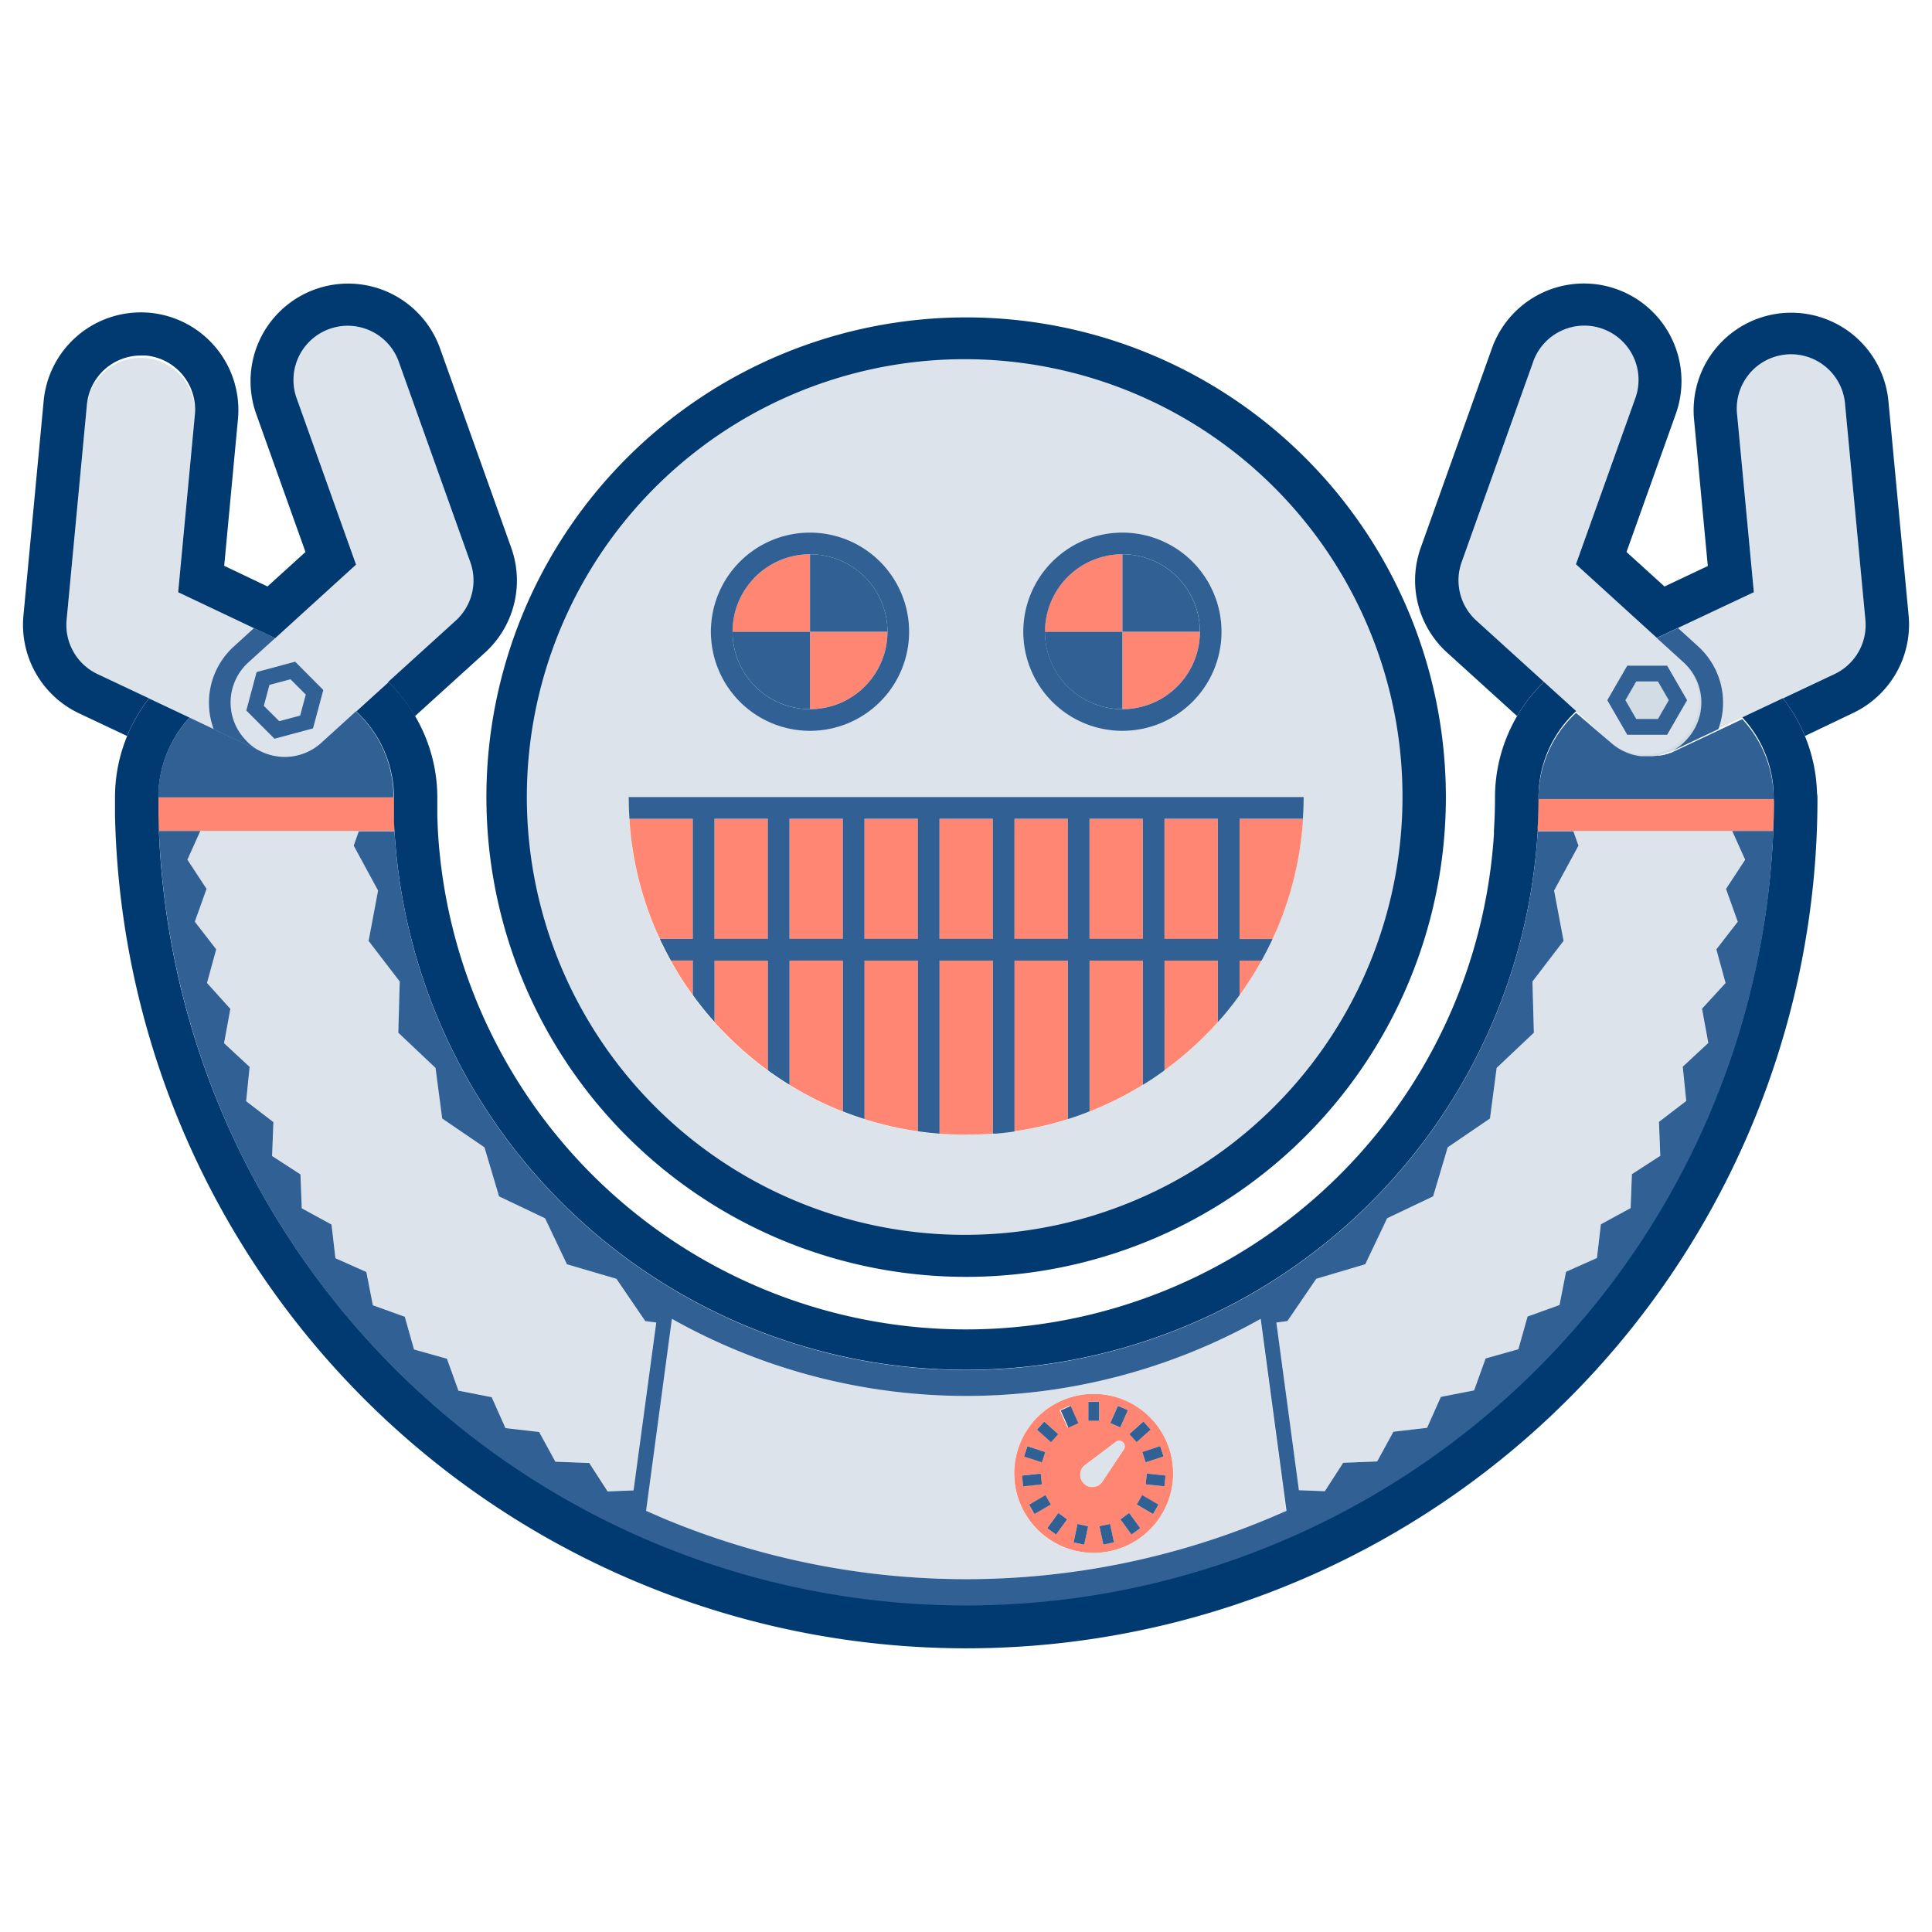 <svg id="Buddy" xmlns="http://www.w3.org/2000/svg" viewBox="0 0 42 42"><defs><style>.cls-1{fill:#d2dce5;}.cls-2{fill:none;}.cls-3{fill:#aac6c9;}.cls-4{fill:#ff8672;}.cls-5{fill:#dce3eb;}.cls-6{fill:#003a70;}.cls-7{fill:#316094;}</style></defs><title>Robot-Buddy</title><rect class="cls-1" x="33.444" y="17.331" width="5.116"/><path class="cls-2" d="M34.743,15.772a1.153,1.153,0,0,0,.281.376l-.008-.006-2.923-2.653a1.18,1.18,0,0,1-.318-1.269l1.547-4.333a1.179,1.179,0,0,1,1.11-.783,1.2,1.2,0,0,1,.4.069,1.18,1.18,0,0,1,.714,1.507L34.26,12.272l1.758,1.6-.713.336A1.179,1.179,0,0,0,34.743,15.772Z"/><rect class="cls-3" x="33.444" y="17.331" width="5.116"/><path class="cls-4" d="M23.778,30.3a1.729,1.729,0,1,0,1.728,1.729A1.729,1.729,0,0,0,23.778,30.3Zm.525.259.215.1-.166.373-.215-.095Zm-.643-.086H23.9v.408H23.66Zm-.96.427.3.273-.158.176-.3-.274Zm-.366.536.389.126-.073.224-.388-.126Zm-.116.638.406-.043.025.235-.406.042Zm.271.835-.118-.2.354-.2.118.2Zm.47.448-.191-.139.24-.331.191.139Zm.078-2.7.216-.1.166.374-.216.095Zm.532,2.92-.23-.049.085-.4.23.049Zm.032-1.3a.262.262,0,0,1-.012-.429l.672-.506a.12.12,0,0,1,.171.162l-.466.7A.264.264,0,0,1,23.6,32.283Zm.385,1.3-.085-.4.23-.049.085.4Zm.611-.218-.24-.331.19-.139.241.331Zm.469-.448-.354-.2.118-.2.354.2Zm.247-.6-.407-.042.025-.235.406.043Zm-.019-.648-.389.126-.073-.224.389-.126Zm-.585-.312-.158-.175.3-.273.158.175Z"/><polygon class="cls-1" points="35.573 14.814 35.337 15.222 35.573 15.63 36.044 15.63 36.28 15.222 36.044 14.814 35.573 14.814"/><polygon class="cls-1" points="35.573 14.814 35.337 15.222 35.573 15.63 36.044 15.63 36.28 15.222 36.044 14.814 35.573 14.814"/><path class="cls-1" d="M36.6,14.4l-.583-.53-.713.336a1.179,1.179,0,0,0-.562,1.569,1.153,1.153,0,0,0,.281.376c.023.021.047.04.071.059l.013.01a.928.928,0,0,0,.083.056l.024.014.059.033.038.018.051.022.039.015c.028.011.056.02.084.028l.032.008.064.015.033.006c.024,0,.047.007.071.009l.024,0c.033,0,.065,0,.1,0h0a1.241,1.241,0,0,0,.228-.022l.015,0,.037-.009.027-.007.027-.007.038-.012.018-.006.047-.018.01,0q.027-.01.054-.024l.01,0,.016-.008a1.16,1.16,0,0,0,.346-.263A1.177,1.177,0,0,0,36.6,14.4Zm-.359,1.576h-.867l-.434-.751.434-.751h.867l.434.751Z"/><path class="cls-5" d="M37.355,15.843l2.527-1.193a1.18,1.18,0,0,0,.67-1.176l-.441-4.68a1.179,1.179,0,1,0-2.347.221l.363,3.856-1.648.778-.148.07.148-.07.439.4a1.653,1.653,0,0,1,.438,1.8"/><path class="cls-5" d="M4.644,15.845a1.654,1.654,0,0,1,.438-1.795l.438-.4h0l-1.648-.778.363-3.856A1.179,1.179,0,0,0,1.889,8.8l-.441,4.68a1.18,1.18,0,0,0,.67,1.176l2.526,1.192"/><polygon class="cls-5" points="5.858 14.889 5.736 15.344 6.07 15.677 6.525 15.555 6.647 15.1 6.314 14.767 5.858 14.889"/><path class="cls-5" d="M10.225,12.223,8.678,7.89a1.179,1.179,0,1,0-2.22.793L7.74,12.275,5.982,13.87,5.4,14.4a1.178,1.178,0,0,0-.08,1.665,1.16,1.16,0,0,0,.346.263h0a1.179,1.179,0,0,0,1.319-.182l2.923-2.653A1.18,1.18,0,0,0,10.225,12.223Zm-3.42,3.612-.838.225-.613-.614.224-.837.838-.225L7.029,15Z"/><path class="cls-5" d="M21,30.345a13,13,0,0,1-6.4-1.675l-.561,4.174c.123.055.236.1.341.149a17.045,17.045,0,0,0,13.235,0c.106-.045.218-.094.341-.149L27.4,28.67A13,13,0,0,1,21,30.345Zm2.774,3.415a1.729,1.729,0,1,1,1.728-1.728A1.729,1.729,0,0,1,23.778,33.76Z"/><polygon class="cls-5" points="4.485 19.324 4.23 20.038 4.695 20.637 4.498 21.369 5.01 21.928 4.873 22.673 5.429 23.189 5.353 23.934 5.946 24.389 5.917 25.126 6.534 25.528 6.562 26.265 7.209 26.618 7.294 27.35 7.966 27.652 8.108 28.375 8.802 28.625 8.998 29.336 9.71 29.533 9.96 30.227 10.683 30.369 10.985 31.041 11.717 31.126 12.07 31.772 12.806 31.8 13.209 32.418 13.773 32.396 14.262 28.751 14.023 28.719 13.396 27.8 12.33 27.484 11.854 26.481 10.851 26.005 10.534 24.939 9.615 24.312 9.47 23.209 8.661 22.444 8.692 21.331 8.015 20.448 8.221 19.354 7.691 18.377 7.802 18.065 4.35 18.065 4.069 18.69 4.485 19.324"/><polygon class="cls-5" points="33.786 19.354 33.992 20.447 33.315 21.331 33.346 22.444 32.537 23.209 32.392 24.312 31.473 24.939 31.156 26.005 30.153 26.481 29.677 27.484 28.612 27.8 27.985 28.719 27.745 28.751 28.235 32.396 28.798 32.418 29.201 31.8 29.937 31.772 30.29 31.126 31.022 31.041 31.324 30.369 32.047 30.227 32.297 29.533 33.009 29.336 33.205 28.625 33.899 28.375 34.041 27.652 34.713 27.35 34.798 26.618 35.445 26.265 35.473 25.528 36.09 25.126 36.061 24.389 36.654 23.934 36.578 23.189 37.134 22.673 36.997 21.928 37.509 21.369 37.312 20.637 37.777 20.038 37.522 19.324 37.938 18.69 37.657 18.065 34.205 18.065 34.316 18.377 33.786 19.354"/><path class="cls-5" d="M36.6,14.4l-.583-.53-1.758-1.6L35.542,8.68a1.179,1.179,0,1,0-2.22-.793L31.775,12.22a1.18,1.18,0,0,0,.318,1.269l2.923,2.653A1.179,1.179,0,0,0,36.6,14.4Zm-.359,1.576h-.867l-.434-.751.434-.751h.867l.434.751Z"/><path class="cls-5" d="M23.966,32.21l.466-.7a.12.12,0,0,0-.171-.162l-.672.506a.263.263,0,1,0,.377.356Z"/><path class="cls-4" d="M38.561,17.346H33.444c0,.216-.006.434-.019.665a.489.489,0,0,1,0,.054h5.123c.009-.217.016-.434.017-.653A.493.493,0,0,1,38.561,17.346Z"/><path class="cls-4" d="M3.439,17.338c0,.109,0,.218,0,.327v.042c0,.12.006.239.011.358H8.578c0-.084-.009-.174-.013-.273v-.031l0-.064,0-.1v-.013q0-.126,0-.252H3.439Z"/><path class="cls-6" d="M36.018,13.867l-1.758-1.6L35.542,8.68a1.179,1.179,0,1,0-2.22-.793L31.775,12.22a1.18,1.18,0,0,0,.318,1.269l1.47,1.334a3.567,3.567,0,0,0-.583.744l-1.521-1.38a2.117,2.117,0,0,1-.572-2.284L32.434,7.57A2.122,2.122,0,0,1,36.43,9l-1.071,3,.826.75.941-.445-.3-3.2a2.122,2.122,0,0,1,4.225-.4l.441,4.68h0A2.129,2.129,0,0,1,40.284,15.5L39.238,16a3.5,3.5,0,0,0-.477-.818l1.121-.529a1.18,1.18,0,0,0,.67-1.176l-.441-4.68a1.179,1.179,0,1,0-2.347.221l.363,3.856Z"/><path class="cls-6" d="M7.74,12.275,6.458,8.683a1.179,1.179,0,1,1,2.22-.793l1.547,4.333a1.18,1.18,0,0,1-.318,1.269l-1.47,1.334a3.51,3.51,0,0,1,.582.745l1.522-1.381a2.117,2.117,0,0,0,.572-2.284L9.566,7.573A2.121,2.121,0,0,0,5.57,9l1.071,3-.826.749L4.874,12.3l.3-3.2A2.123,2.123,0,0,0,3.262,6.8q-.1-.009-.2-.009A2.121,2.121,0,0,0,.95,8.708l-.441,4.68a2.129,2.129,0,0,0,1.207,2.118L2.763,16a3.5,3.5,0,0,1,.477-.818l-1.122-.529a1.18,1.18,0,0,1-.67-1.176L1.889,8.8A1.179,1.179,0,0,1,3.061,7.729a1.049,1.049,0,0,1,.112,0A1.179,1.179,0,0,1,4.236,9.018l-.363,3.856,2.109,1"/><path class="cls-6" d="M21,7.841a9.452,9.452,0,1,1-3.692.745A9.428,9.428,0,0,1,21,7.841M21,6.9A10.429,10.429,0,1,0,31.432,17.327,10.429,10.429,0,0,0,21,6.9Z"/><path class="cls-6" d="M9.507,17.757v-.033l0-.055,0-.09v-.013c0-.078,0-.156,0-.235a3.494,3.494,0,0,0-1.062-2.5l-.7.635a2.553,2.553,0,0,1,.819,1.87q0,.128,0,.255V17.6l0,.1,0,.064v.031c0,.11.009.209.014.3a12.448,12.448,0,0,0,24.849,0,.458.458,0,0,0,0-.083c.013-.236.019-.459.019-.68a2.552,2.552,0,0,1,.819-1.873l-.7-.635A3.493,3.493,0,0,0,32.5,17.331c0,.228-.007.459-.022.706a.531.531,0,0,0,0,.08,11.5,11.5,0,0,1-22.96-.08C9.515,17.951,9.511,17.86,9.507,17.757Z"/><path class="cls-6" d="M39.5,17.243a3.487,3.487,0,0,0-.742-2.064l-.882.416a2.549,2.549,0,0,1,.682,1.736.428.428,0,0,0,.007.081A17.568,17.568,0,0,1,4.821,24.169a17.425,17.425,0,0,1-1.377-6.462v-.042c0-.109,0-.218,0-.327v-.006A2.551,2.551,0,0,1,4.121,15.6l-.881-.416A3.487,3.487,0,0,0,2.5,17.334v.007c0,.1,0,.214,0,.342v.043a18.511,18.511,0,0,0,35.554,6.81,18.4,18.4,0,0,0,1.456-7.205A.514.514,0,0,0,39.5,17.243Z"/><path class="cls-5" d="M29.744,13.635a9.518,9.518,0,1,0,.745,3.692A9.454,9.454,0,0,0,29.744,13.635ZM24.4,11.578a2.155,2.155,0,1,1-2.155,2.155A2.157,2.157,0,0,1,24.4,11.578Zm-6.789,0a2.155,2.155,0,1,1-2.155,2.155A2.157,2.157,0,0,1,17.609,11.578ZM27.761,20.2c-.04.095-.083.189-.127.282a7.371,7.371,0,0,1-.826,1.343c-.091.117-.185.232-.283.343a7.4,7.4,0,0,1-1.342,1.2c-.093.065-.187.127-.283.187a7.31,7.31,0,0,1-1.342.662c-.094.035-.188.068-.283.1a7.279,7.279,0,0,1-1.342.3c-.094.012-.188.022-.283.03-.213.018-.429.029-.646.029-.235,0-.467-.012-.7-.034-.095-.008-.189-.019-.283-.032a7.275,7.275,0,0,1-1.342-.309c-.1-.032-.19-.066-.283-.1a7.3,7.3,0,0,1-1.342-.675c-.1-.061-.19-.125-.283-.19a7.384,7.384,0,0,1-1.342-1.222q-.147-.171-.283-.351a7.336,7.336,0,0,1-.777-1.278c-.044-.093-.087-.187-.127-.282a7.322,7.322,0,0,1-.58-2.864H28.341A7.322,7.322,0,0,1,27.761,20.2Z"/><path class="cls-4" d="M17.609,15.416a1.683,1.683,0,0,0,1.684-1.683H17.609Z"/><path class="cls-4" d="M15.925,13.733a1.684,1.684,0,0,1,1.684-1.684v1.684Z"/><path class="cls-4" d="M24.4,15.416a1.683,1.683,0,0,0,1.684-1.683H24.4Z"/><path class="cls-4" d="M22.715,13.733A1.683,1.683,0,0,1,24.4,12.049v1.684Z"/><path class="cls-4" d="M23.685,20.884v3.278a7.246,7.246,0,0,0,1.159-.579v-2.7Z"/><rect class="cls-4" x="18.793" y="17.803" width="1.159" height="2.61"/><rect class="cls-4" x="23.685" y="17.803" width="1.159" height="2.61"/><path class="cls-4" d="M26.946,20.413h.717c.034-.072.067-.145.1-.218a7.288,7.288,0,0,0,.564-2.392H26.946Z"/><rect class="cls-4" x="22.054" y="17.803" width="1.159" height="2.61"/><path class="cls-4" d="M26.946,21.635a7.4,7.4,0,0,0,.478-.751h-.478Z"/><rect class="cls-4" x="15.532" y="17.803" width="1.159" height="2.61"/><path class="cls-4" d="M25.315,20.884v2.383a7.4,7.4,0,0,0,1.16-1.048V20.884Z"/><rect class="cls-4" x="20.424" y="17.803" width="1.159" height="2.61"/><rect class="cls-4" x="25.315" y="17.803" width="1.159" height="2.61"/><path class="cls-4" d="M15.532,20.884v1.335a7.439,7.439,0,0,0,1.159,1.048V20.884Z"/><path class="cls-4" d="M13.682,17.8a7.288,7.288,0,0,0,.564,2.392c.031.073.064.146.1.218h.717V17.8Z"/><path class="cls-4" d="M17.163,20.884v2.7a7.246,7.246,0,0,0,1.159.579V20.884Z"/><path class="cls-4" d="M14.584,20.884a7.1,7.1,0,0,0,.477.75v-.75Z"/><path class="cls-4" d="M22.054,20.884v3.709a7.28,7.28,0,0,0,1.159-.264V20.884Z"/><rect class="cls-4" x="17.163" y="17.803" width="1.159" height="2.61"/><path class="cls-4" d="M20.424,20.884v3.761q.286.023.58.023t.579-.023V20.884Z"/><path class="cls-4" d="M18.793,20.884v3.445a7.33,7.33,0,0,0,1.159.264V20.884Z"/><rect class="cls-7" x="23.66" y="30.476" width="0.236" height="0.409"/><rect class="cls-7" x="23.11" y="30.593" width="0.236" height="0.409" transform="matrix(0.914, -0.407, 0.407, 0.914, -10.515, 12.105)"/><rect class="cls-7" x="22.655" y="30.923" width="0.236" height="0.409" transform="translate(-15.597 27.224) rotate(-48.001)"/><rect class="cls-7" x="22.374" y="31.41" width="0.236" height="0.409" transform="translate(-14.524 43.239) rotate(-72.004)"/><rect class="cls-7" x="22.229" y="32.055" width="0.409" height="0.236" transform="translate(-3.241 2.522) rotate(-6.002)"/><rect class="cls-7" x="22.403" y="32.59" width="0.409" height="0.236" transform="translate(-13.324 15.684) rotate(-29.997)"/><rect class="cls-7" x="22.779" y="33.007" width="0.409" height="0.236" transform="translate(-17.325 32.244) rotate(-53.994)"/><rect class="cls-7" x="23.292" y="33.236" width="0.409" height="0.236" transform="translate(-14.012 49.406) rotate(-78.005)"/><rect class="cls-7" x="23.941" y="33.149" width="0.236" height="0.409" transform="translate(-6.413 5.735) rotate(-12.008)"/><rect class="cls-7" x="24.454" y="32.921" width="0.236" height="0.409" transform="translate(-14.777 20.767) rotate(-35.997)"/><rect class="cls-7" x="24.83" y="32.503" width="0.236" height="0.409" transform="translate(-15.851 37.964) rotate(-60.006)"/><rect class="cls-7" x="25.004" y="31.969" width="0.236" height="0.409" transform="translate(-9.502 53.793) rotate(-83.998)"/><rect class="cls-7" x="24.859" y="31.496" width="0.409" height="0.236" transform="translate(-8.543 9.292) rotate(-18)"/><rect class="cls-7" x="24.578" y="31.009" width="0.409" height="0.236" transform="translate(-14.464 24.583) rotate(-42.007)"/><rect class="cls-7" x="24.123" y="30.679" width="0.409" height="0.236" transform="translate(-13.7 40.5) rotate(-66.008)"/><path class="cls-7" d="M36.681,16.061A1.177,1.177,0,0,0,36.6,14.4l-.583-.53.461-.218.439.4a1.653,1.653,0,0,1,.438,1.8l-1.02.482A1.173,1.173,0,0,0,36.681,16.061Z"/><path class="cls-7" d="M36.242,14.471h-.867l-.434.751.434.751h.867l.434-.751Zm-.2,1.159h-.471l-.236-.408.236-.408h.471l.236.408Z"/><path class="cls-7" d="M35.016,16.142l.008.006h0c.023.021.047.04.071.059h0c.019.015.039.028.059.041l.027.019.055.032.035.019.054.025.041.018.051.019.046.016.049.014.053.012.044.009.063.008.036,0c.033,0,.067,0,.1,0h.052l.036,0h0l.027,0,.051-.006.018,0h0l.036-.006h.008l.015,0,.015,0h0l.023,0h0l.026-.007.016,0,.033-.01.016,0,.017-.006h0l.038-.014.01,0,.01,0h0l.042-.019h0l.009,0,.01,0,.016-.008,1.02-.481.524-.248a2.549,2.549,0,0,1,.682,1.736H33.444a2.552,2.552,0,0,1,.819-1.873Z"/><path class="cls-7" d="M4.121,15.6a2.551,2.551,0,0,0-.682,1.734v0H8.556v0a2.553,2.553,0,0,0-.819-1.87l-.753.684a1.179,1.179,0,0,1-1.319.182h0l-1.021-.482Z"/><path class="cls-7" d="M5.319,16.064A1.178,1.178,0,0,1,5.4,14.4l.583-.529-.461-.218-.439.4a1.652,1.652,0,0,0-.437,1.8l1.02.482A1.16,1.16,0,0,1,5.319,16.064Z"/><path class="cls-7" d="M6.416,14.384l-.838.225-.224.837.613.614.838-.225L7.029,15Zm.109,1.171-.455.122-.334-.333.122-.455.456-.122.333.333Z"/><path class="cls-7" d="M37.657,18.065l.281.625-.416.634.255.714-.465.6.2.732L37,21.928l.137.745-.556.516.076.745-.593.455.029.737-.617.4-.028.737-.647.353-.085.732-.672.3-.142.723-.694.25-.2.711-.712.2-.25.694-.723.142-.3.672-.732.085-.353.646L29.2,31.8l-.4.618-.563-.022-.49-3.645.24-.032.627-.919,1.065-.316.476-1,1-.476.317-1.066.919-.627.145-1.1.809-.765-.031-1.113.677-.884-.206-1.093.53-.977-.111-.312h-.777v.029a12.448,12.448,0,0,1-24.849,0v-.029H7.8l-.111.312.53.977-.206,1.094.677.883-.031,1.113.809.765.145,1.1.919.627.317,1.066,1,.476.476,1L13.4,27.8l.627.919.239.032L13.773,32.4l-.564.022-.4-.618-.736-.028-.353-.646-.732-.085-.3-.672-.723-.142-.25-.694L9,29.336l-.2-.711-.694-.25-.142-.723-.672-.3-.085-.732-.647-.353-.028-.737-.617-.4.029-.737-.593-.455.076-.745-.556-.516.137-.745L4.5,21.369l.2-.732-.465-.6.255-.714-.416-.634.281-.625H3.455A17.559,17.559,0,0,0,33.423,29.751a17.5,17.5,0,0,0,5.128-11.686ZM27.621,32.993a17.045,17.045,0,0,1-13.235,0c-.1-.045-.218-.094-.341-.149l.561-4.174a13.055,13.055,0,0,0,12.8,0l.561,4.174C27.839,32.9,27.727,32.948,27.621,32.993Z"/><path class="cls-7" d="M24.4,12.049a1.684,1.684,0,1,1-1.683,1.684A1.684,1.684,0,0,1,24.4,12.049m0-.471a2.155,2.155,0,1,0,2.155,2.155A2.157,2.157,0,0,0,24.4,11.578Z"/><path class="cls-7" d="M17.609,12.049a1.684,1.684,0,1,1-1.684,1.684,1.684,1.684,0,0,1,1.684-1.684m0-.471a2.155,2.155,0,1,0,2.155,2.155,2.157,2.157,0,0,0-2.155-2.155Z"/><path class="cls-7" d="M24.4,12.049a1.684,1.684,0,0,1,1.684,1.684H24.4Z"/><path class="cls-7" d="M22.715,13.733A1.682,1.682,0,0,0,24.4,15.416V13.733Z"/><path class="cls-7" d="M17.609,12.049a1.684,1.684,0,0,1,1.684,1.684H17.609Z"/><path class="cls-7" d="M15.925,13.733a1.683,1.683,0,0,0,1.684,1.683V13.733Z"/><path class="cls-7" d="M28.325,17.8c.01-.156.016-.313.016-.472H13.666c0,.159.006.316.016.472h1.379v2.61h-.717l.029.064c.066.139.137.274.211.407h.477v.75c.029.041.059.081.089.121q.136.18.283.351c.032.038.066.075.1.113V20.884h1.159v2.383l.084.061c.093.065.187.129.283.19l.105.065v-2.7h1.159v3.278l.078.031c.093.035.187.069.283.1l.11.035V20.884h1.159v3.709l.073.01c.094.013.188.024.283.032l.116.01V20.884h1.159v3.761l.067,0c.1-.008.189-.018.283-.03l.121-.017V20.884h1.159v3.445l.062-.019c.1-.031.189-.064.283-.1l.127-.049V20.884h1.159v2.7l.056-.034c.1-.06.19-.122.283-.187.045-.031.088-.063.132-.095V20.884h1.16v1.335c.016-.019.033-.037.05-.056.1-.111.192-.226.283-.343.047-.061.093-.123.138-.185v-.751h.478c.073-.133.144-.268.21-.407l.029-.064h-.717V17.8Zm-12.793,2.61V17.8h1.159v2.61Zm1.631,0V17.8h1.159v2.61Zm1.63,0V17.8h1.159v2.61Zm1.631,0V17.8h1.159v2.61Zm1.63,0V17.8h1.159v2.61Zm1.631,0V17.8h1.159v2.61Zm2.79,0h-1.16V17.8h1.16Z"/></svg>